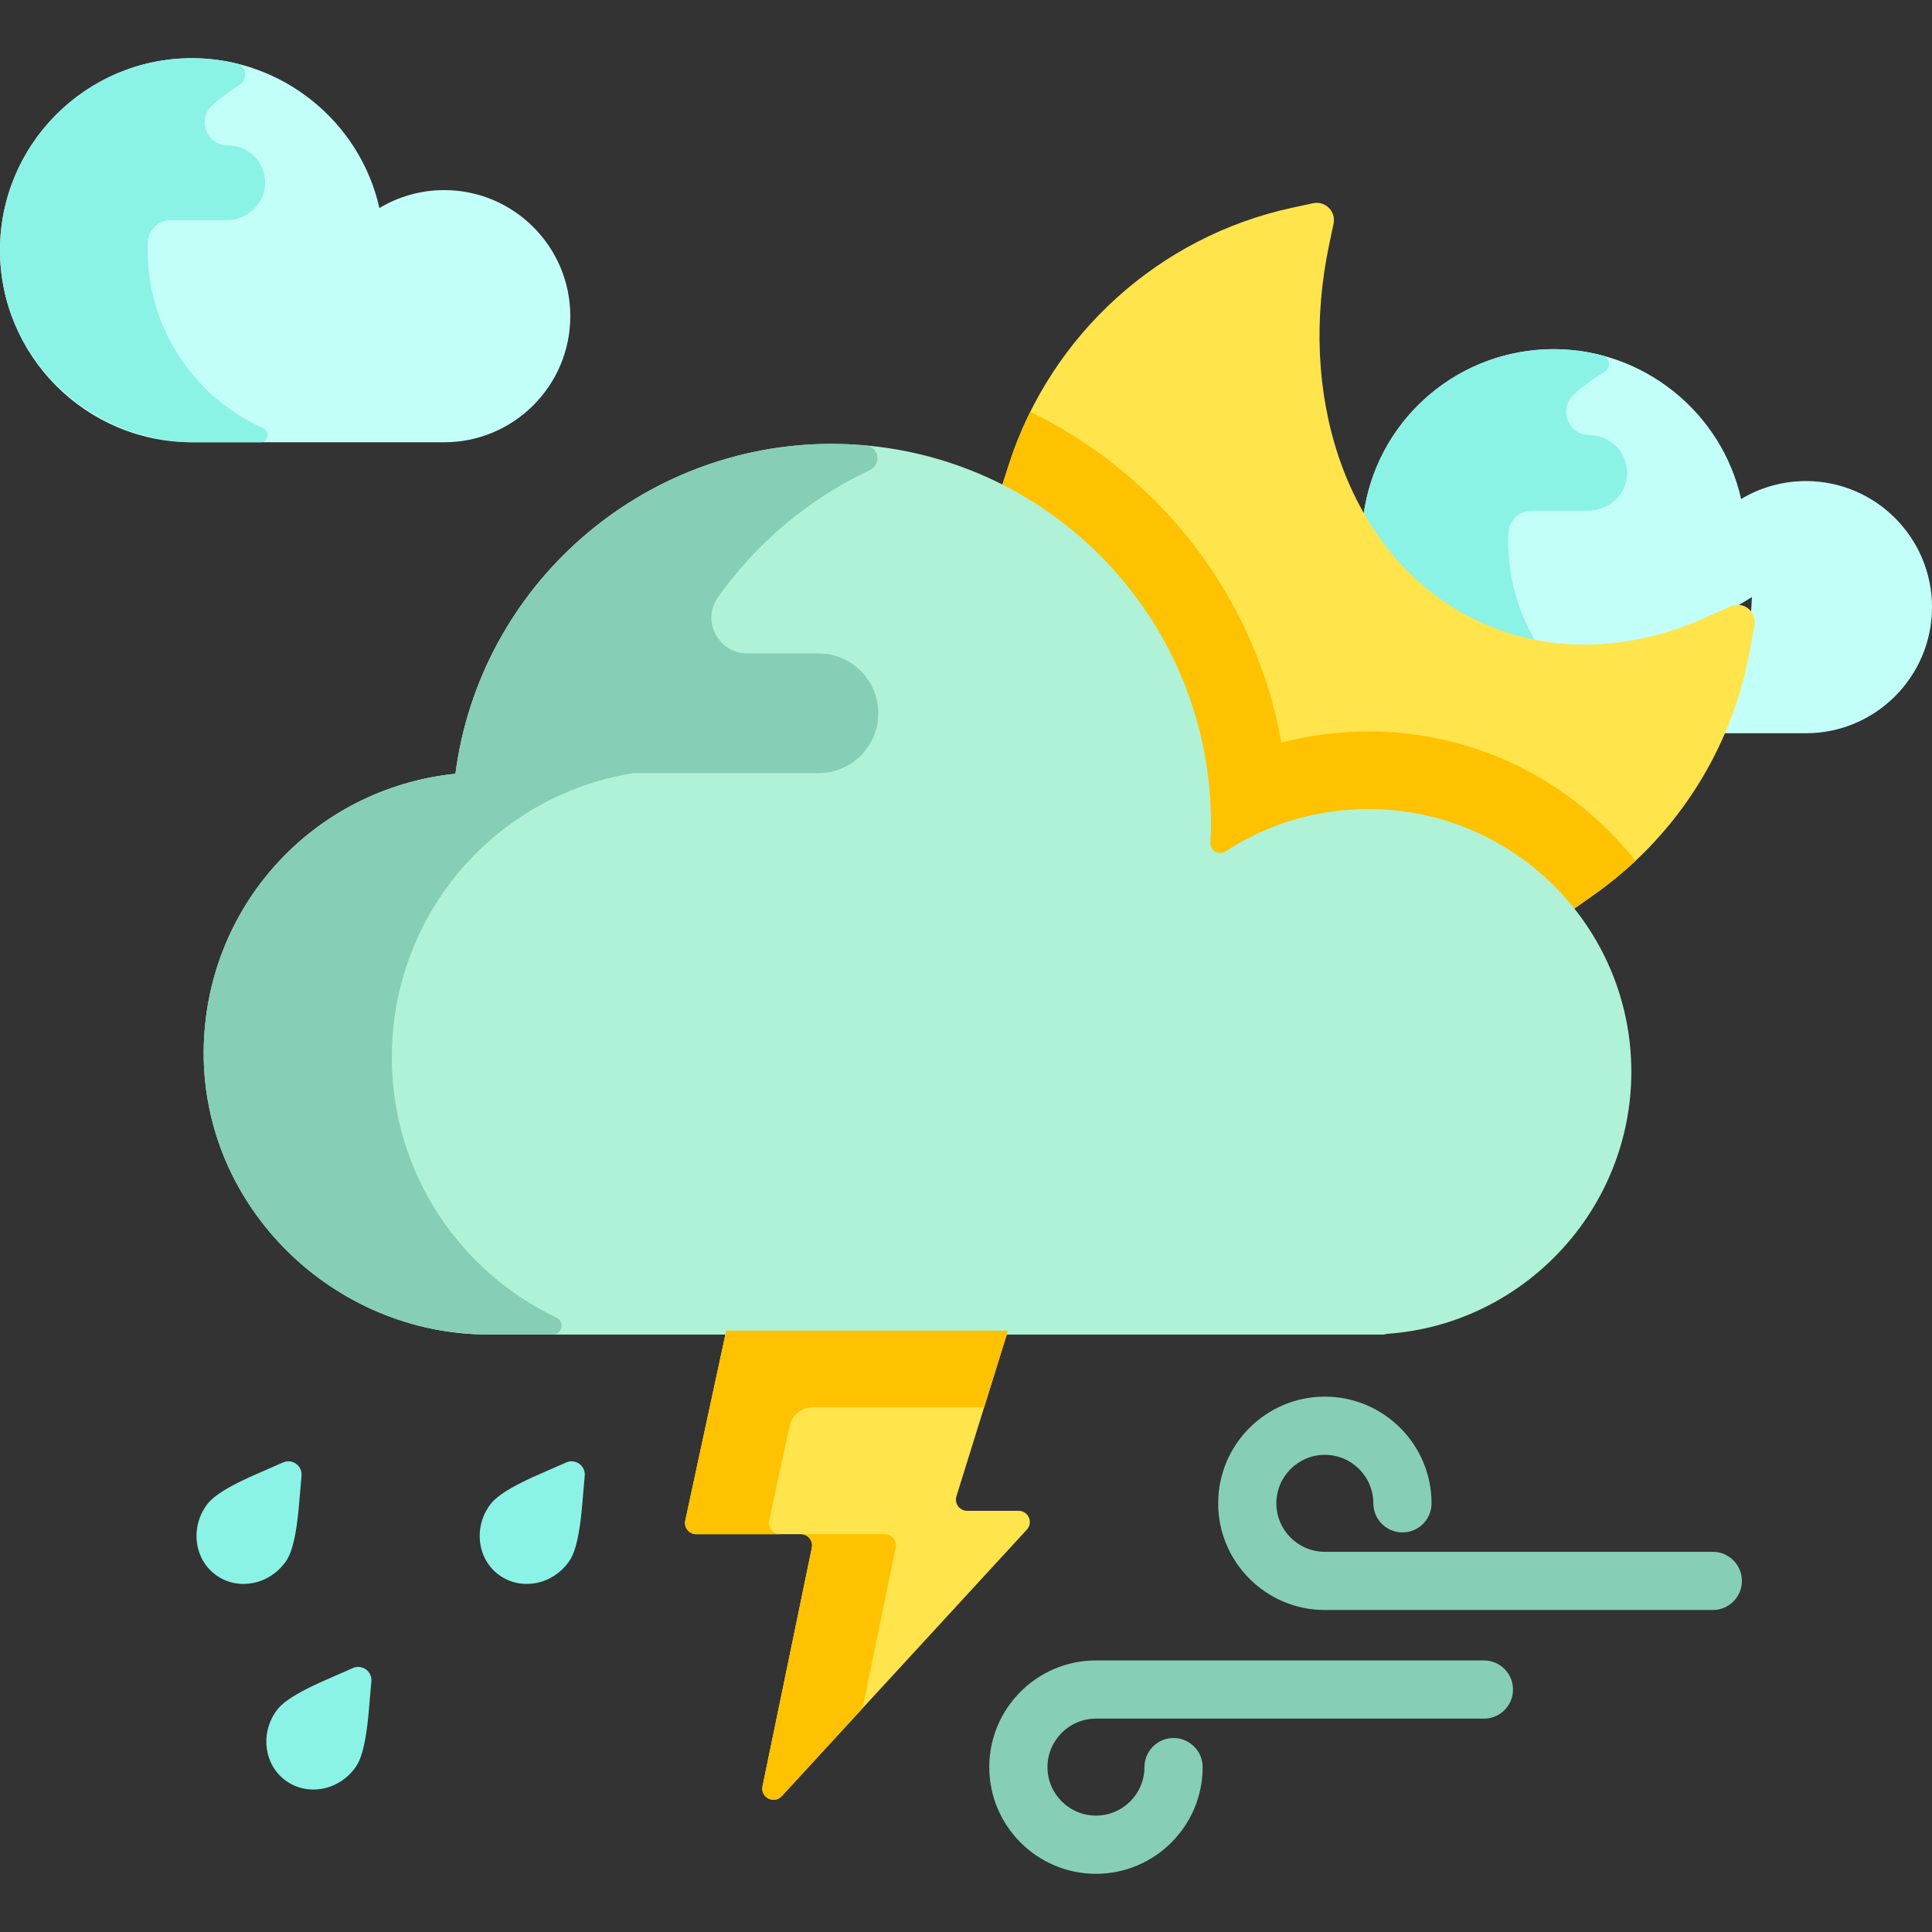 <?xml version="1.0" encoding="iso-8859-1"?>
<!-- Generator: Adobe Illustrator 19.0.0, SVG Export Plug-In . SVG Version: 6.00 Build 0)  -->
<svg version="1.1" id="Capa_1" xmlns="http://www.w3.org/2000/svg" xmlns:xlink="http://www.w3.org/1999/xlink" x="0px" y="0px"
	 viewBox="0 0 512 512" style="enable-background:new 0 0 512 512;" xml:space="preserve">
<rect x="0" y="0" width="512" height="512" fill="#333333" stroke="none"/>
<g>
	<path style="fill:#8BF2E6;" d="M139.593,419.759c-2.638,0-5.146-0.798-7.254-2.309c-5.773-4.142-6.932-12.441-2.588-18.503
		l0.156-0.219l0.171-0.208c0.844-1.028,2.821-3.437,12.701-7.768l7.284-3.192c2.438-1.068,5.13,0.863,4.9,3.514l-0.688,7.923
		c-0.926,10.673-2.557,13.327-3.253,14.46l-0.165,0.267l-0.184,0.255c-2.109,2.911-5.165,4.879-8.606,5.543
		C141.251,419.681,140.421,419.759,139.593,419.759L139.593,419.759z"/>
	<path style="fill:#8BF2E6;" d="M64.541,419.759c-2.638,0-5.147-0.799-7.255-2.31c-5.772-4.141-6.931-12.44-2.587-18.502
		l0.156-0.219l0.171-0.208c0.844-1.028,2.821-3.437,12.701-7.768l7.284-3.192c2.438-1.068,5.13,0.863,4.9,3.514l-0.688,7.923
		c-0.926,10.673-2.557,13.327-3.253,14.46l-0.165,0.267l-0.184,0.255c-2.109,2.911-5.165,4.879-8.606,5.543
		C66.198,419.681,65.367,419.759,64.541,419.759L64.541,419.759z"/>
	<path style="fill:#8BF2E6;" d="M83.046,474.249c-2.639,0-5.149-0.8-7.257-2.312c-5.769-4.139-6.927-12.438-2.584-18.5l0.156-0.219
		l0.171-0.208c0.844-1.028,2.821-3.437,12.701-7.768l7.284-3.192c2.438-1.068,5.13,0.863,4.9,3.514l-0.688,7.923
		c-0.926,10.673-2.557,13.327-3.253,14.46l-0.165,0.267l-0.184,0.255c-2.109,2.911-5.165,4.879-8.606,5.543
		C84.7,474.171,83.87,474.249,83.046,474.249L83.046,474.249z"/>
</g>
<path style="fill:#FFE44C;" d="M212.237,406.572h-27.732c-1.893,0-3.303-1.747-2.903-3.597l10.855-50.332h74.659l-13.65,43.887
	c-0.594,1.912,0.834,3.853,2.837,3.853h13.636c2.587,0,3.938,3.077,2.187,4.981l-64.956,70.63c-2.04,2.219-5.706,0.339-5.095-2.612
	l13.075-63.238C215.527,408.3,214.12,406.572,212.237,406.572z"/>
<path style="fill:#C3FFF9;" d="M456.671,194.313l3.247-10.628c0.876-2.868,1.616-5.703,2.198-8.423
	c1.199-5.6,1.924-11.324,2.158-17.027c-14.163,8.898-29.492,13.597-44.39,13.598c-0.001,0-0.003,0-0.004,0
	c-9.469,0-18.549-1.875-26.988-5.573c-12.032-5.274-22.41-14.292-30.011-26.08l-1.76-2.73l0.58-3.196
	c4.389-24.177,25.442-41.724,50.058-41.724c23.719,0,44.484,16.657,49.654,39.711c5.184-3.113,11.105-4.755,17.174-4.755
	c18.424,0,33.414,14.99,33.414,33.414s-14.99,33.414-33.414,33.414H456.671z"/>
<path style="fill:#8BF2E6;" d="M409.224,173.467c-6-8.505-9.531-18.868-9.531-30.046c0-0.757,0.016-1.51,0.048-2.259
	c0.14-3.258,2.888-5.798,6.149-5.798h14.922c5.478,0,10.212-4.238,10.382-9.714c0.177-5.684-4.377-10.349-10.021-10.352
	c-5.643-0.004-8.246-7.046-4.044-10.813c2.492-2.234,5.204-4.225,8.094-5.948c1.824-1.087,1.452-3.791-0.6-4.333
	c-4.13-1.093-8.445-1.676-12.865-1.676c-27.175,0-49.501,21.251-50.828,48.381l-0.144,2.927l1.74,2.357
	c7.351,9.965,16.53,17.407,27.282,22.12C395.97,171.015,402.476,172.733,409.224,173.467z"/>
<path style="fill:#FFE44C;" d="M411.75,236.155c-13.047-13.365-30.471-20.727-49.063-20.727c-10.93,0-21.322,2.462-30.885,7.319
	l-11.618,5.899l-0.329-13.025c-0.867-34.372-19.118-65.427-48.821-83.073l-5.643-3.353l2.017-6.246
	c11.077-34.309,39.84-60.329,75.064-67.905l5.501-1.183c3.238-0.696,6.118,2.172,5.436,5.412l-1.16,5.507
	c-4.146,19.693-3.258,39.208,2.57,56.436c6.975,20.617,20.642,36.279,38.486,44.1c8.337,3.655,17.287,5.508,26.6,5.508
	c10.761,0,21.638-2.447,32.327-7.273l6.355-2.868c3.362-1.517,7.045,1.365,6.378,4.993l-1.258,6.858
	c-0.181,0.985-0.376,1.968-0.586,2.947c-5.354,25.015-19.826,46.912-40.748,61.655l-5.729,4.036L411.75,236.155z"/>
<path style="fill:#FFC200;" d="M362.687,193.839c-7.865,0-15.619,1.012-23.092,2.985c-6.907-38.671-32.236-71.041-66.55-87.684
	c-2.197,4.427-4.094,9.035-5.635,13.812l-2.017,6.246l5.643,3.353c29.703,17.645,47.954,48.701,48.821,83.072l0.329,13.025
	l11.618-5.899c9.564-4.857,19.956-7.319,30.886-7.319c18.591,0,36.016,7.361,49.063,20.727l4.895,5.015l5.729-4.036
	c3.914-2.758,7.602-5.768,11.047-9C416.886,207.257,391.325,193.839,362.687,193.839z"/>
<path style="fill:#AFF2D8;" d="M365.87,353.671H129.562c-41.216,0-75.811-33.72-75.585-74.936
	c0.21-38.179,28.791-69.748,66.716-73.686c6.498-49.866,49.281-87.416,99.686-87.416c55.436,0,100.536,45.1,100.536,100.536
	c0,1.706-0.044,3.424-0.134,5.147c-0.109,2.116,2.253,3.449,4.027,2.292c11.267-7.351,24.235-11.206,37.878-11.206
	c38.397,0,69.634,31.238,69.634,69.635c0,36.4-28.423,66.902-64.708,69.442l-0.9,0.205L365.87,353.671z"/>
<g>
	<path style="fill:#FFC200;" d="M234.462,406.572h-22.225c1.882,0,3.29,1.728,2.91,3.572l-13.075,63.239
		c-0.611,2.952,3.056,4.831,5.095,2.612l21.4-23.27l8.804-42.581C237.752,408.3,236.345,406.572,234.462,406.572z"/>
	<path style="fill:#FFC200;" d="M214.681,352.643h-22.225l-4.382,20.315l0,0l-6.474,30.018c-0.399,1.851,1.011,3.597,2.903,3.597
		h22.226c-1.893,0-3.303-1.747-2.904-3.597l5.413-25.097c0.619-2.87,3.157-4.921,6.095-4.921h45.464l6.319-20.315L214.681,352.643
		L214.681,352.643z"/>
</g>
<path style="fill:#C3FFF9;" d="M50.892,117.205C22.83,117.205,0,94.375,0,66.313s22.83-50.892,50.892-50.892
	c23.719,0,44.484,16.657,49.654,39.711c5.182-3.112,11.104-4.755,17.174-4.755c18.424,0,33.414,14.99,33.414,33.414
	s-14.99,33.414-33.414,33.414H50.892z"/>
<path style="fill:#8BF2E6;" d="M68.951,117.205c2.082,0,2.726-2.86,0.826-3.71c-18.04-8.068-30.643-26.176-30.643-47.181
	c0-0.726,0.015-1.448,0.045-2.166c0.136-3.246,2.832-5.798,6.081-5.798H60.01c5.437,0,10.126-4.226,10.264-9.66
	c0.141-5.593-4.35-10.171-9.91-10.173c-5.6-0.002-8.227-6.88-4.063-10.625c2.227-2.003,4.629-3.811,7.179-5.405
	c2.338-1.46,1.842-5.034-0.838-5.676c-3.79-0.909-7.727-1.389-11.75-1.389c-28.389,0-51.423,23.365-50.882,51.875
	c0.528,27.862,23.87,49.908,51.737,49.908H68.951z"/>
<g>
	<path style="fill:#87CEB7;" d="M103.84,280.233c0-37.842,27.204-69.423,64.023-75.351h49.033c8.761,0,15.862-7.101,15.862-15.862
		l0,0c0-8.761-7.101-15.862-15.862-15.862h-18.884c-7.661,0-12.175-8.657-7.739-14.904c10.267-14.456,24.154-26.087,40.246-33.674
		c3.171-1.495,2.379-6.228-1.112-6.543c-2.973-0.267-5.985-0.404-9.027-0.404c-50.405,0-93.189,37.55-99.686,87.416
		c-37.925,3.938-66.507,35.507-66.716,73.686c-0.227,41.215,34.368,74.935,75.584,74.935h16.912c2.496,0,3.284-3.394,1.029-4.466
		C121.714,336.937,103.84,310.64,103.84,280.233z"/>
	<path style="fill:#87CEB7;" d="M453.912,426.667H351.1c-15.59,0-28.273-12.683-28.273-28.273c0-15.59,12.683-28.273,28.273-28.273
		s28.273,12.683,28.273,28.273c0,4.258-3.452,7.711-7.711,7.711c-4.258,0-7.711-3.452-7.711-7.711
		c0-7.087-5.765-12.851-12.851-12.851s-12.851,5.765-12.851,12.851c0,7.087,5.765,12.851,12.851,12.851h102.811
		c4.258,0,7.711,3.452,7.711,7.711C461.623,423.214,458.17,426.667,453.912,426.667z"/>
	<path style="fill:#87CEB7;" d="M290.442,496.578c-15.59,0-28.273-12.683-28.273-28.273s12.683-28.273,28.273-28.273h102.811
		c4.258,0,7.711,3.452,7.711,7.711c0,4.258-3.452,7.711-7.711,7.711H290.442c-7.087,0-12.851,5.765-12.851,12.851
		s5.765,12.851,12.851,12.851s12.851-5.765,12.851-12.851c0-4.258,3.452-7.711,7.711-7.711c4.258,0,7.711,3.452,7.711,7.711
		C318.715,483.896,306.032,496.578,290.442,496.578z"/>
</g>
<g>
</g>
<g>
</g>
<g>
</g>
<g>
</g>
<g>
</g>
<g>
</g>
<g>
</g>
<g>
</g>
<g>
</g>
<g>
</g>
<g>
</g>
<g>
</g>
<g>
</g>
<g>
</g>
<g>
</g>
</svg>
